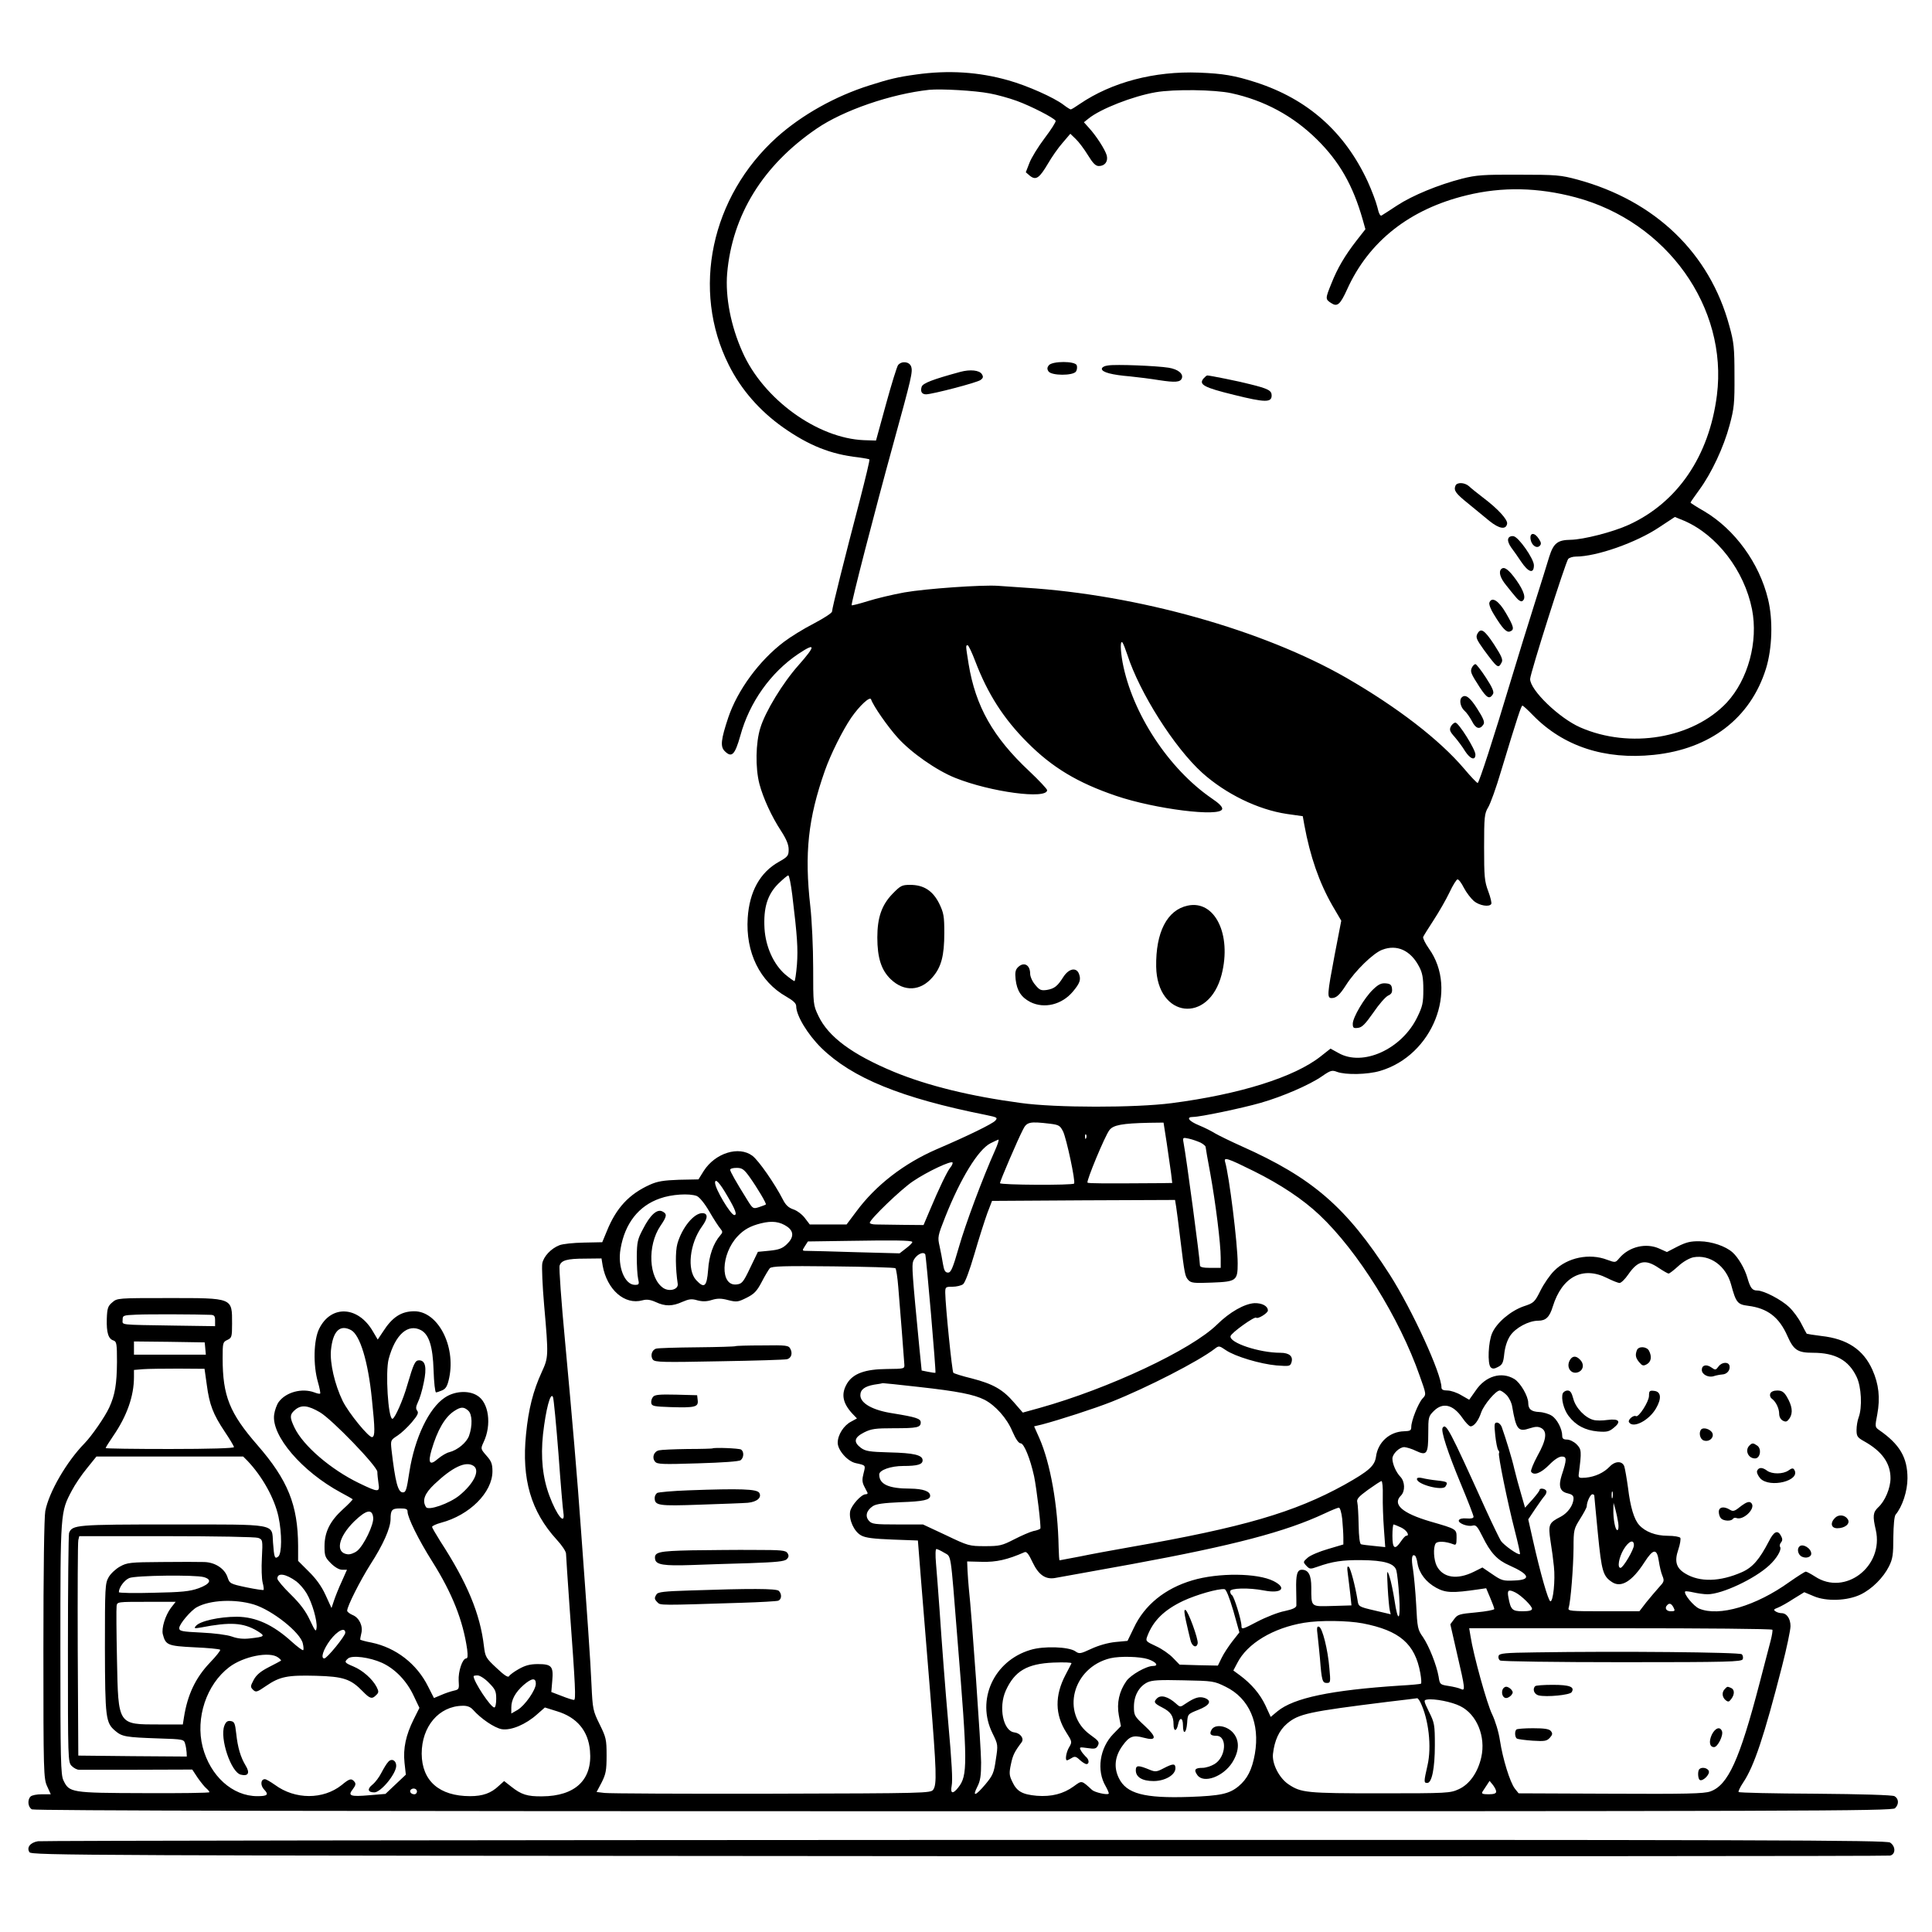 <?xml version="1.0" standalone="no"?>
<!DOCTYPE svg PUBLIC "-//W3C//DTD SVG 20010904//EN"
 "http://www.w3.org/TR/2001/REC-SVG-20010904/DTD/svg10.dtd">
<svg version="1.0" xmlns="http://www.w3.org/2000/svg"
 width="1024pt" height="1024pt" viewBox="0 0 1024 1024"
 preserveAspectRatio="xMidYMid meet">

<g transform="translate(0,1024) scale(0.1,-0.1)"
>
<path d="M4855 9845 c-96 -13 -141 -24 -245 -57 -184 -58 -360 -157 -492 -275
-350 -315 -455 -810 -255 -1208 65 -130 163 -242 287 -330 138 -97 254 -143
399 -159 30 -4 57 -9 59 -11 3 -2 -21 -100 -51 -217 -79 -301 -147 -572 -147
-589 0 -8 -44 -36 -97 -64 -53 -27 -124 -71 -158 -97 -131 -99 -246 -256 -295
-401 -39 -117 -43 -154 -19 -178 37 -37 54 -21 83 82 48 176 160 334 307 433
93 62 94 45 2 -59 -84 -94 -177 -247 -203 -333 -25 -79 -27 -212 -5 -297 20
-75 64 -172 116 -251 27 -42 39 -71 39 -96 0 -33 -4 -39 -52 -66 -100 -56
-156 -158 -165 -297 -12 -182 64 -338 204 -417 38 -22 53 -36 53 -51 0 -50 61
-150 133 -221 164 -160 423 -266 875 -356 58 -12 61 -14 47 -30 -16 -17 -142
-79 -310 -151 -173 -75 -323 -190 -427 -331 l-51 -68 -97 0 -98 0 -26 34 c-14
19 -42 40 -61 46 -26 9 -41 23 -56 53 -42 82 -127 205 -161 231 -72 54 -197
15 -258 -80 l-28 -45 -103 -2 c-82 -3 -114 -8 -154 -26 -111 -50 -179 -123
-229 -247 l-24 -58 -98 -2 c-55 -1 -112 -7 -129 -14 -44 -17 -84 -59 -91 -97
-3 -18 1 -118 10 -221 24 -273 23 -276 -13 -355 -45 -98 -70 -195 -83 -329
-24 -238 26 -409 163 -559 27 -29 49 -62 49 -74 0 -12 9 -140 19 -286 31 -423
34 -489 23 -489 -6 0 -35 9 -65 21 l-55 21 5 59 c7 77 -3 89 -76 89 -42 0 -67
-7 -101 -26 -25 -14 -48 -31 -52 -38 -5 -9 -26 5 -66 43 -57 53 -60 59 -67
115 -20 173 -89 338 -232 558 -23 37 -43 71 -43 75 0 5 21 15 47 22 152 40
273 161 273 273 0 39 -6 54 -32 83 -31 36 -31 36 -15 71 44 92 28 212 -35 248
-46 28 -120 23 -171 -12 -84 -56 -159 -214 -187 -392 -15 -99 -19 -110 -35
-110 -26 0 -40 55 -60 226 -5 50 -5 51 32 75 20 13 54 45 76 71 31 37 37 50
28 61 -8 11 -7 21 4 45 9 17 23 63 31 104 17 80 9 118 -25 118 -21 0 -29 -18
-62 -130 -22 -79 -67 -180 -79 -180 -23 0 -38 249 -20 317 35 130 102 189 171
153 43 -23 63 -87 67 -212 2 -65 8 -118 13 -118 4 0 19 5 33 11 20 9 28 24 37
67 35 170 -61 352 -185 352 -69 0 -117 -31 -166 -108 l-28 -42 -26 44 c-78
134 -221 141 -284 14 -30 -59 -33 -194 -7 -283 9 -31 14 -59 12 -61 -2 -3 -16
0 -31 6 -65 24 -150 2 -189 -51 -10 -14 -21 -44 -24 -67 -15 -112 148 -302
354 -413 32 -17 60 -33 62 -35 2 -2 -21 -26 -52 -54 -68 -62 -97 -120 -97
-196 0 -50 3 -59 34 -90 21 -21 44 -34 59 -34 l26 0 -28 -63 c-16 -34 -34 -80
-41 -101 l-13 -39 -32 70 c-21 46 -51 87 -89 124 l-56 56 0 79 c-1 217 -54
349 -216 535 -147 169 -184 260 -184 460 0 82 1 86 25 97 23 11 25 16 25 86 0
139 7 136 -339 136 -266 0 -270 0 -296 -23 -23 -19 -27 -31 -29 -87 -2 -73 8
-107 36 -115 16 -6 18 -18 18 -113 -1 -118 -10 -174 -41 -242 -23 -50 -93
-151 -131 -190 -95 -97 -189 -259 -208 -359 -6 -33 -10 -315 -10 -735 0 -651
1 -683 20 -724 l19 -42 -47 0 c-27 0 -53 -5 -60 -12 -18 -18 -14 -56 7 -68 13
-7 1592 -10 4939 -10 4462 0 4922 1 4936 16 22 21 20 51 -3 64 -12 6 -172 11
-420 13 -220 1 -403 5 -406 9 -3 3 8 26 24 50 58 86 111 245 206 616 25 97 45
193 45 213 0 40 -20 69 -48 69 -9 0 -24 4 -32 10 -11 7 -9 11 13 19 15 6 53
27 83 47 l57 35 50 -21 c67 -29 179 -25 249 9 60 29 120 89 150 149 20 40 23
63 23 154 1 65 5 111 12 120 36 43 63 125 63 193 0 110 -41 180 -151 256 -21
15 -22 17 -9 83 16 87 8 160 -26 236 -48 107 -134 164 -270 179 -41 5 -77 11
-78 12 -2 2 -15 27 -29 54 -14 28 -43 67 -64 87 -41 39 -134 88 -169 88 -27 0
-37 13 -53 69 -14 48 -48 106 -78 133 -37 33 -110 58 -174 59 -49 1 -72 -5
-118 -28 l-56 -29 -40 18 c-70 32 -160 11 -212 -50 -21 -25 -21 -25 -65 -9
-94 36 -211 12 -280 -58 -22 -21 -55 -69 -73 -105 -31 -62 -35 -66 -90 -84
-68 -24 -141 -85 -166 -141 -21 -46 -26 -164 -8 -182 9 -9 19 -9 39 2 23 12
28 22 33 71 4 35 15 70 31 94 28 42 98 80 149 80 40 0 60 19 77 75 49 158 159
216 288 151 28 -14 58 -26 66 -26 8 0 29 20 46 45 51 74 90 83 161 35 24 -16
48 -30 53 -30 5 0 28 18 51 39 26 24 58 42 80 47 88 16 173 -45 200 -144 26
-96 34 -106 90 -113 103 -13 165 -60 209 -161 33 -74 54 -88 135 -88 118 0
189 -39 231 -127 26 -53 31 -163 11 -216 -6 -16 -11 -45 -11 -66 0 -33 4 -40
40 -60 95 -53 140 -116 140 -196 0 -52 -29 -122 -66 -155 -27 -26 -29 -46 -12
-119 44 -193 -163 -352 -322 -247 -22 14 -44 26 -49 26 -5 0 -44 -25 -87 -55
-177 -127 -373 -185 -478 -141 -29 12 -85 80 -74 91 2 2 21 0 43 -5 22 -5 56
-10 75 -10 77 0 251 82 328 154 39 36 66 82 57 97 -4 5 -2 16 5 24 8 10 8 19
0 34 -18 34 -38 25 -65 -29 -50 -96 -86 -138 -143 -163 -116 -51 -223 -54
-300 -7 -48 29 -58 64 -37 126 10 29 14 57 11 63 -4 6 -34 11 -67 11 -63 0
-119 21 -151 57 -27 29 -47 96 -59 196 -7 51 -16 102 -20 115 -11 30 -49 29
-78 -2 -31 -32 -76 -53 -126 -58 -38 -3 -40 -1 -37 22 15 117 15 128 -12 155
-14 14 -37 25 -51 25 -18 0 -25 5 -25 20 0 36 -27 88 -55 106 -15 10 -45 19
-67 20 -42 2 -58 15 -58 48 0 36 -42 108 -74 127 -68 41 -153 16 -205 -62
l-34 -48 -42 24 c-23 14 -56 25 -73 25 -23 0 -32 5 -32 16 0 74 -156 413 -274
598 -230 358 -409 513 -786 681 -58 26 -121 57 -140 68 -19 12 -57 31 -84 42
-56 23 -72 45 -32 45 37 0 258 46 359 75 115 33 258 95 323 140 46 32 54 34
80 24 45 -17 162 -15 229 5 278 82 416 429 258 649 -19 27 -32 54 -30 61 3 7
28 47 56 90 28 43 66 109 84 147 17 37 37 68 42 68 6 1 21 -19 34 -45 13 -25
37 -56 53 -70 29 -24 82 -33 92 -15 3 5 -4 35 -16 67 -20 53 -22 78 -22 234 0
160 2 178 21 210 12 19 43 105 68 190 89 294 108 350 114 350 4 0 29 -23 56
-51 161 -165 381 -237 640 -210 300 31 513 195 595 457 33 107 38 257 11 368
-46 191 -176 370 -338 466 -40 23 -73 44 -73 46 0 3 21 32 46 67 65 88 130
227 161 343 24 89 27 116 26 264 0 146 -3 176 -27 262 -104 386 -393 664 -805
776 -89 24 -111 26 -311 26 -189 1 -226 -2 -301 -21 -125 -32 -263 -89 -344
-142 -38 -25 -75 -49 -82 -53 -7 -5 -15 9 -23 45 -7 28 -30 89 -51 135 -122
263 -318 437 -594 526 -112 36 -173 46 -300 51 -237 9 -463 -51 -632 -166 -23
-16 -44 -29 -48 -29 -3 0 -21 11 -39 25 -50 38 -191 101 -291 129 -158 45
-318 55 -490 31z m390 -100 c39 -7 104 -25 145 -40 74 -27 195 -89 205 -105 3
-5 -23 -46 -58 -92 -34 -45 -71 -105 -81 -132 l-19 -49 22 -19 c32 -25 50 -12
95 64 20 35 55 85 78 111 l41 48 29 -28 c16 -15 45 -54 64 -85 27 -44 41 -58
58 -58 32 0 50 24 42 56 -8 30 -56 105 -95 147 l-26 29 25 20 c63 51 234 118
355 139 98 17 314 14 401 -5 175 -38 327 -120 453 -244 120 -118 192 -244 244
-427 l14 -50 -47 -60 c-62 -80 -101 -146 -133 -227 -33 -81 -33 -84 -2 -104
33 -22 48 -9 85 72 115 255 332 426 634 499 188 46 378 42 577 -11 484 -129
808 -583 749 -1049 -41 -323 -209 -569 -468 -687 -83 -38 -240 -78 -307 -79
-70 -1 -91 -18 -114 -91 -10 -35 -46 -148 -79 -253 -33 -104 -88 -282 -122
-395 -94 -314 -171 -550 -178 -550 -4 0 -37 34 -72 76 -131 154 -353 325 -625
482 -441 253 -1107 440 -1700 477 -55 4 -120 8 -145 10 -84 6 -384 -15 -497
-35 -61 -11 -149 -32 -193 -46 -45 -14 -84 -24 -86 -22 -5 5 123 501 220 853
98 356 105 385 95 413 -10 26 -50 30 -69 7 -6 -8 -35 -101 -64 -207 l-53 -193
-64 2 c-247 10 -534 218 -644 468 -62 138 -91 292 -81 415 27 311 190 574 474
768 143 98 395 184 597 206 63 6 243 -4 320 -19z m3681 -2265 c174 -75 319
-264 360 -469 34 -172 -21 -373 -134 -495 -179 -190 -513 -247 -777 -131 -111
49 -265 197 -265 256 0 29 187 618 202 637 6 6 24 12 40 12 110 0 321 74 443
156 44 29 81 53 82 54 1 0 23 -9 49 -20z m-2951 -710 c65 -201 248 -491 397
-626 125 -112 295 -195 448 -218 l85 -12 8 -45 c31 -169 79 -306 148 -427 l48
-82 -35 -181 c-40 -211 -41 -229 -16 -229 25 0 43 17 77 70 47 74 143 168 191
186 78 30 151 -3 196 -90 17 -32 22 -59 22 -121 0 -70 -4 -89 -32 -146 -82
-170 -289 -264 -418 -190 l-42 23 -52 -41 c-139 -110 -428 -201 -790 -248
-193 -25 -614 -25 -800 1 -268 36 -492 91 -672 165 -221 92 -347 185 -400 296
-28 59 -28 62 -28 255 0 107 -7 254 -15 325 -32 282 -12 467 77 720 31 88 93
212 139 280 45 65 100 116 106 98 12 -35 87 -143 141 -203 72 -80 207 -174
305 -213 187 -75 487 -115 487 -65 0 6 -43 52 -95 101 -192 180 -284 343 -321
567 -16 100 -16 100 -5 100 4 0 23 -39 41 -87 65 -170 149 -302 275 -428 132
-133 267 -214 470 -283 205 -70 554 -114 563 -70 2 11 -16 30 -55 56 -229 157
-422 451 -473 721 -12 67 -13 118 -1 106 5 -6 16 -35 26 -65z m-1776 -1272
c27 -222 31 -286 25 -370 -4 -49 -10 -88 -13 -88 -4 0 -26 16 -49 35 -62 54
-104 147 -110 244 -6 109 15 179 73 237 25 24 48 44 53 44 5 0 14 -46 21 -102z
m1367 -1214 c47 -6 53 -10 69 -42 18 -39 66 -262 58 -275 -6 -10 -393 -8 -393
2 0 11 94 230 121 282 21 43 35 46 145 33z m618 -103 c9 -60 19 -132 23 -160
l6 -51 -64 -1 c-302 -2 -380 -2 -385 3 -7 8 92 247 116 278 20 27 67 36 211
39 l76 1 17 -109z m-427 27 c-3 -8 -6 -5 -6 6 -1 11 2 17 5 13 3 -3 4 -12 1
-19z m606 -24 c15 -8 27 -18 27 -23 0 -4 11 -68 25 -142 28 -155 55 -370 55
-446 l0 -53 -55 0 c-38 0 -55 4 -55 13 0 34 -72 573 -87 651 -5 27 -4 28 28
21 19 -4 46 -14 62 -21z m-1089 -41 c-65 -145 -157 -391 -192 -514 -32 -112
-42 -134 -57 -134 -15 0 -21 10 -27 45 -4 25 -12 68 -18 95 -11 48 -10 54 30
155 81 204 174 356 239 390 20 10 39 19 43 20 4 0 -4 -26 -18 -57z m1371 -110
c143 -71 261 -150 348 -232 204 -192 425 -547 532 -854 35 -98 35 -98 15 -119
-23 -25 -60 -118 -60 -151 0 -19 -6 -22 -38 -23 -77 -2 -139 -58 -149 -135 -7
-49 -38 -76 -168 -149 -265 -146 -534 -225 -1135 -330 -91 -16 -211 -38 -268
-50 -57 -11 -105 -20 -106 -20 -2 0 -4 30 -5 68 -4 224 -44 447 -102 579 l-28
63 42 10 c91 24 277 84 368 120 191 76 463 216 547 281 22 17 24 17 59 -7 50
-34 182 -73 268 -81 69 -5 73 -5 80 16 10 32 -11 51 -59 51 -112 0 -271 53
-264 88 3 17 127 106 136 98 8 -9 62 24 62 38 0 24 -31 40 -71 39 -53 -3 -131
-47 -198 -113 -136 -134 -574 -340 -943 -443 l-87 -24 -46 53 c-60 70 -112 99
-224 128 -50 12 -94 26 -98 30 -7 6 -42 355 -43 424 0 31 2 32 38 32 21 0 46
6 56 13 11 8 34 70 61 162 24 83 55 179 68 215 l25 65 485 3 485 2 6 -37 c3
-21 13 -94 21 -163 24 -198 26 -204 43 -224 15 -16 29 -18 126 -14 129 5 136
10 136 102 0 101 -45 466 -67 539 -7 25 13 19 152 -50z m-1608 19 c-16 -19
-60 -110 -109 -227 l-33 -78 -110 1 c-60 1 -125 2 -142 2 -18 0 -33 4 -33 9 0
18 166 178 229 220 75 51 205 112 210 99 1 -5 -4 -17 -12 -26z m-1065 -49 c42
-59 92 -143 87 -147 -2 -2 -18 -8 -36 -14 -31 -10 -33 -9 -61 36 -63 101 -92
153 -92 162 0 6 15 10 34 10 29 0 39 -7 68 -47z m-118 -100 c45 -76 54 -103
38 -103 -19 0 -102 139 -102 171 0 26 24 1 64 -68z m-161 -2 c14 -6 41 -38 67
-83 23 -40 50 -81 58 -90 13 -16 13 -20 0 -35 -37 -42 -60 -108 -65 -185 -7
-88 -20 -99 -63 -53 -50 54 -35 194 31 285 32 44 32 70 1 70 -45 0 -108 -78
-132 -163 -11 -41 -10 -131 2 -211 5 -30 -43 -44 -76 -23 -78 52 -86 225 -16
329 35 51 37 64 11 77 -28 15 -65 -18 -103 -93 -29 -54 -32 -70 -33 -146 0
-47 3 -100 7 -117 7 -30 5 -33 -17 -33 -54 0 -93 97 -76 191 23 135 96 228
209 267 61 22 155 28 195 13z m480 -163 c35 -25 35 -57 -3 -93 -23 -22 -42
-29 -91 -34 l-62 -6 -41 -85 c-37 -78 -44 -85 -73 -88 -87 -9 -83 161 7 256
33 35 67 54 123 68 60 15 101 9 140 -18z m662 -80 c3 -3 -11 -18 -31 -33 l-36
-28 -227 6 c-124 4 -241 7 -259 7 -32 0 -32 0 -16 25 l16 25 207 3 c249 4 339
3 346 -5z m69 -66 c5 -9 58 -623 54 -628 -2 -1 -19 1 -38 5 l-35 7 -12 119
c-38 392 -41 438 -33 460 12 32 52 55 64 37z m-1710 -59 c23 -129 117 -211
211 -185 22 6 41 4 70 -9 51 -24 89 -23 142 1 35 15 49 17 79 8 27 -7 49 -7
77 2 30 9 50 9 87 -1 44 -11 52 -10 96 12 40 20 55 34 81 84 17 33 37 66 43
73 10 11 76 13 335 10 178 -2 327 -6 331 -10 4 -4 11 -49 15 -100 9 -108 30
-372 32 -408 2 -25 2 -25 -93 -26 -115 -1 -178 -24 -210 -76 -33 -55 -25 -103
27 -160 l25 -26 -31 -17 c-39 -20 -71 -70 -71 -112 0 -39 52 -99 96 -108 54
-12 52 -10 41 -54 -8 -31 -8 -46 3 -68 8 -15 16 -31 18 -35 2 -5 -3 -8 -10 -8
-23 0 -75 -58 -82 -90 -8 -44 20 -107 58 -128 23 -13 65 -18 166 -22 l135 -5
17 -215 c10 -118 31 -384 48 -590 34 -423 36 -488 16 -516 -14 -18 -36 -19
-858 -21 -463 -1 -862 1 -884 4 l-42 5 27 51 c22 44 26 63 26 143 0 85 -3 96
-37 165 -35 71 -37 80 -43 209 -5 121 -23 376 -56 825 -18 258 -47 596 -84
994 -20 211 -33 392 -29 403 9 28 39 37 135 37 l87 1 6 -37z m-2076 -262 c18
-1 22 -7 22 -30 l0 -30 -212 3 c-304 5 -278 2 -278 31 0 23 3 24 73 27 61 3
322 2 395 -1z m743 -81 c47 -26 90 -165 110 -365 17 -162 17 -197 2 -202 -16
-6 -125 127 -157 192 -42 87 -68 200 -62 268 10 102 47 139 107 107z m-773
-97 l3 -33 -190 0 -191 0 0 35 0 35 188 -2 187 -3 3 -32z m8 -193 c14 -105 33
-155 95 -248 27 -40 49 -77 49 -82 0 -6 -127 -10 -340 -10 -187 0 -340 2 -340
5 0 3 18 32 40 64 73 106 110 212 110 312 l0 38 48 4 c26 2 110 3 187 3 l139
-1 12 -85z m3773 -11 c208 -23 293 -40 349 -68 58 -30 119 -98 148 -168 18
-41 33 -63 44 -63 17 0 50 -79 71 -175 13 -63 38 -268 33 -277 -2 -3 -19 -10
-37 -13 -17 -4 -63 -24 -102 -44 -64 -33 -77 -36 -155 -36 -83 0 -89 2 -206
58 l-122 57 -134 0 c-121 0 -137 2 -152 19 -22 24 -14 55 20 78 18 12 58 17
147 21 121 4 157 12 157 34 0 24 -37 37 -105 38 -116 0 -165 23 -165 75 0 23
61 45 127 45 76 0 103 8 103 30 0 28 -46 39 -177 42 -105 3 -125 6 -150 24
-41 31 -36 55 17 82 38 19 60 22 156 22 126 0 144 4 144 31 0 20 -25 28 -148
48 -106 16 -172 53 -172 96 0 30 23 47 73 56 23 3 44 7 46 8 3 0 88 -8 190
-20z m3116 -43 c13 -13 27 -41 30 -62 21 -122 32 -135 94 -114 29 9 43 10 60
1 33 -18 27 -63 -20 -147 -22 -41 -37 -78 -34 -84 14 -23 52 -8 95 35 28 29
53 45 68 45 27 0 27 -15 -1 -100 -18 -57 -9 -86 32 -95 22 -5 31 -12 31 -26 0
-36 -30 -78 -68 -98 -63 -32 -67 -41 -54 -129 7 -42 15 -103 18 -135 8 -72 -4
-189 -19 -184 -11 3 -52 145 -92 323 l-25 111 36 54 c20 30 43 62 51 71 8 9
12 22 8 27 -7 12 -35 15 -35 4 0 -5 -17 -27 -38 -51 l-39 -43 -21 73 c-12 40
-28 100 -36 133 -12 54 -45 161 -67 223 -5 12 -16 22 -25 22 -14 0 -15 -9 -9
-67 4 -38 11 -73 16 -79 5 -6 7 -13 4 -16 -7 -6 46 -265 84 -412 17 -66 29
-121 27 -123 -8 -8 -85 47 -101 70 -8 13 -45 89 -81 168 -193 426 -210 459
-228 431 -10 -16 27 -129 95 -293 38 -91 69 -171 69 -178 0 -8 -12 -11 -37 -9
-22 2 -38 -2 -41 -10 -5 -15 46 -35 73 -28 18 5 26 -5 52 -57 43 -88 79 -126
143 -154 108 -48 118 -77 26 -80 -59 -3 -68 0 -116 33 l-53 36 -44 -22 c-90
-45 -165 -33 -198 30 -16 32 -20 97 -6 119 9 14 53 12 94 -4 14 -6 17 -1 17
34 0 47 2 46 -140 87 -149 44 -202 91 -154 138 22 23 21 73 -4 99 -23 24 -42
68 -42 96 0 25 37 61 63 61 12 -1 40 -9 62 -20 57 -27 65 -16 65 92 0 86 1 91
29 119 48 48 102 35 151 -35 17 -25 37 -46 44 -46 19 0 42 30 57 75 15 41 77
115 98 115 7 0 23 -11 36 -24z m-5025 -311 c11 -154 23 -295 26 -312 11 -72
-35 -16 -74 89 -36 96 -47 203 -34 326 15 132 40 228 53 197 4 -11 17 -146 29
-300z m-1265 220 c64 -37 305 -287 305 -316 0 -13 3 -41 6 -61 8 -49 0 -49
-105 2 -148 72 -294 197 -340 293 -27 56 -26 71 6 97 32 25 66 21 128 -15z
m787 8 c21 -19 23 -79 4 -133 -13 -36 -61 -76 -105 -87 -14 -3 -41 -19 -60
-35 -43 -38 -54 -23 -34 46 31 106 71 175 120 207 35 23 51 24 75 2z m-1171
-265 c80 -84 144 -200 165 -297 19 -90 18 -195 -1 -211 -19 -15 -22 -6 -28 74
-7 102 29 96 -534 96 -510 0 -530 -2 -547 -45 -3 -9 -6 -286 -6 -616 0 -586 0
-599 20 -619 11 -11 28 -20 38 -20 9 0 148 0 309 0 l292 1 29 -44 c17 -24 37
-49 46 -56 9 -8 16 -16 16 -20 0 -4 -156 -6 -348 -5 -387 1 -395 3 -426 68
-14 30 -16 104 -16 698 0 728 0 723 61 838 16 31 52 84 80 118 l50 62 389 0
389 0 22 -22z m1198 -27 c37 -23 4 -93 -74 -157 -53 -43 -164 -82 -177 -62
-22 35 -8 72 45 122 95 90 165 123 206 97z m4820 -158 c-1 -43 2 -122 6 -176
l7 -97 -58 6 c-33 3 -64 7 -70 9 -7 2 -12 39 -13 102 -1 54 -4 108 -7 120 -5
17 6 30 57 67 35 25 67 46 71 46 5 0 8 -35 7 -77z m1218 -10 c-3 -10 -5 -4 -5
12 0 17 2 24 5 18 2 -7 2 -21 0 -30z m-97 10 c0 -5 9 -95 19 -201 20 -202 27
-226 76 -258 48 -31 106 5 171 106 47 73 66 74 76 6 4 -27 12 -62 19 -78 11
-27 9 -32 -18 -61 -16 -18 -46 -53 -67 -79 l-37 -48 -190 0 c-179 0 -190 1
-185 18 11 33 25 215 26 317 0 97 2 102 35 155 19 30 35 60 35 66 0 23 19 64
30 64 5 0 10 -3 10 -7z m127 -145 c3 -22 1 -38 -5 -38 -11 0 -22 59 -21 110
l1 35 10 -35 c5 -19 12 -52 15 -72z m-6417 60 c0 -31 58 -149 132 -266 105
-167 162 -311 184 -464 4 -34 3 -48 -5 -48 -20 0 -43 -69 -40 -118 3 -44 2
-47 -26 -53 -17 -4 -47 -14 -67 -23 l-38 -16 -31 61 c-60 121 -171 206 -300
233 -33 6 -60 14 -60 16 0 3 2 17 6 33 10 38 -11 83 -46 97 -16 7 -29 17 -29
23 0 23 68 158 123 245 68 105 106 192 107 239 0 50 7 58 50 58 32 0 40 -3 40
-17z m4954 -39 c3 -34 6 -78 6 -99 l0 -36 -81 -24 c-45 -13 -93 -33 -108 -46
-25 -22 -25 -23 -8 -42 18 -19 21 -20 60 -6 79 28 132 36 232 35 121 -1 176
-17 186 -55 4 -14 11 -76 15 -138 8 -131 -7 -142 -25 -19 -7 44 -18 99 -26
123 -14 42 -15 40 -10 -57 3 -54 8 -109 11 -120 l5 -21 -85 20 c-86 20 -86 21
-91 56 -12 74 -36 165 -46 175 -9 7 -10 -3 -5 -40 4 -27 9 -76 13 -107 l6 -57
-101 -3 c-116 -3 -112 -8 -112 99 0 65 -15 93 -50 93 -25 0 -32 -26 -30 -107
1 -38 1 -75 1 -83 -1 -11 -20 -20 -62 -29 -33 -6 -99 -32 -145 -56 -78 -41
-84 -43 -84 -23 0 30 -39 156 -50 163 -6 3 -10 13 -10 21 0 17 98 20 180 4 93
-18 123 13 50 50 -85 43 -292 45 -430 4 -146 -43 -255 -132 -311 -253 l-33
-68 -64 -6 c-40 -4 -89 -18 -128 -36 -58 -27 -64 -28 -85 -13 -35 24 -168 29
-238 7 -194 -58 -288 -265 -201 -441 30 -61 30 -62 18 -140 -10 -71 -16 -84
-55 -131 -53 -63 -71 -68 -43 -13 16 31 20 59 20 129 0 77 -50 790 -65 921 -2
25 -6 67 -7 95 l-2 49 79 -2 c75 -2 134 11 225 51 11 5 22 -9 43 -54 31 -65
67 -91 117 -83 14 2 198 36 410 74 538 99 813 171 1020 268 36 17 70 31 76 31
6 1 14 -25 18 -60z m-5136 7 c4 -36 -50 -148 -85 -176 -15 -12 -38 -20 -51
-18 -66 8 -50 90 35 174 64 62 96 69 101 20z m5448 -52 c30 -14 48 -44 27 -44
-5 0 -17 -14 -28 -30 -32 -47 -45 -39 -45 30 0 33 3 60 6 60 3 0 21 -7 40 -16z
m-6058 -55 c24 -9 25 -11 20 -106 -3 -53 -1 -112 4 -131 5 -19 7 -36 5 -39 -3
-2 -44 4 -92 14 -85 18 -88 20 -99 53 -15 46 -66 80 -125 81 -25 1 -127 1
-225 0 -165 -1 -183 -3 -220 -24 -22 -12 -49 -37 -60 -56 -19 -33 -20 -52 -20
-375 1 -372 4 -397 55 -440 36 -31 57 -34 229 -40 131 -4 135 -5 141 -28 4
-12 7 -33 8 -46 l1 -22 -287 2 -288 3 -3 560 c-1 308 0 570 3 582 l5 21 462 0
c264 0 472 -4 486 -9z m7292 -39 c0 -23 -57 -120 -71 -120 -18 0 -9 54 16 97
27 45 55 57 55 23z m-3655 -40 c38 -23 32 13 69 -450 55 -675 55 -730 5 -794
-29 -37 -43 -33 -35 9 6 30 1 121 -19 345 -13 144 -35 432 -45 585 -7 94 -15
205 -19 248 -4 46 -3 77 2 77 5 0 24 -9 42 -20z m2508 -56 c9 -53 45 -100 100
-130 50 -27 86 -28 223 -8 l41 6 21 -50 c12 -28 22 -55 22 -60 0 -5 -43 -13
-96 -18 -89 -8 -99 -11 -117 -36 l-20 -27 36 -158 c43 -184 44 -197 20 -185
-10 5 -39 12 -65 16 -45 7 -47 8 -53 49 -11 62 -50 161 -83 210 -28 39 -30 50
-36 172 -4 72 -12 156 -17 188 -10 56 -6 82 10 72 5 -2 11 -21 14 -41z m-5942
-96 c17 -13 41 -41 54 -63 30 -50 57 -146 53 -182 -3 -25 -7 -20 -35 39 -22
48 -52 88 -102 137 -39 38 -71 76 -71 84 0 33 45 26 101 -15z m-491 23 c46
-13 35 -36 -27 -59 -48 -17 -89 -21 -240 -24 -101 -3 -183 -1 -183 3 0 25 29
64 55 75 32 14 348 18 395 5z m5457 -179 l32 -114 -37 -47 c-20 -26 -46 -65
-57 -88 l-20 -41 -101 2 -102 3 -35 36 c-19 20 -59 48 -90 62 -54 25 -56 27
-46 53 31 82 89 139 190 187 71 33 186 66 219 62 9 -1 25 -41 47 -115z m1496
97 c32 -17 87 -71 87 -86 0 -9 -16 -13 -50 -13 -55 0 -63 8 -75 73 -8 40 0 45
38 26z m-6688 -63 c98 -30 248 -149 260 -207 4 -17 5 -33 2 -35 -3 -3 -30 17
-60 44 -100 91 -191 132 -291 133 -94 0 -197 -23 -218 -49 -11 -13 -8 -14 27
-8 155 30 224 26 298 -18 45 -28 42 -31 -39 -40 -34 -4 -65 -1 -95 10 -25 9
-94 18 -161 21 -106 5 -118 8 -118 24 0 21 62 94 94 111 70 38 201 44 301 14z
m-439 -18 c-30 -40 -51 -108 -43 -140 15 -57 25 -62 166 -69 72 -3 134 -9 138
-13 3 -3 -21 -34 -54 -68 -77 -81 -119 -170 -138 -290 l-6 -38 -123 0 c-223 0
-219 -6 -226 345 -3 143 -4 270 -2 283 3 22 5 22 158 22 l155 0 -25 -32z
m7964 2 c9 -18 8 -20 -15 -20 -24 0 -34 18 -18 33 11 12 22 8 33 -13z m-1648
-84 c196 -38 278 -108 306 -264 5 -29 7 -54 3 -56 -3 -2 -53 -7 -111 -10 -366
-24 -562 -65 -649 -136 l-36 -30 -28 61 c-29 61 -74 114 -136 160 l-34 25 21
40 c52 103 190 186 354 213 83 14 230 12 310 -3z m2172 -34 c2 -4 -2 -30 -9
-57 -7 -28 -34 -131 -60 -230 -105 -402 -166 -537 -260 -570 -33 -12 -129 -14
-528 -12 l-488 2 -20 25 c-26 34 -64 157 -79 255 -7 47 -25 104 -41 138 -27
53 -100 316 -115 415 l-7 42 801 0 c441 0 803 -3 806 -8z m-7564 -16 c0 -17
-97 -136 -111 -136 -21 0 -6 47 31 97 39 51 80 71 80 39z m-356 -131 c11 -8
18 -16 15 -17 -2 -2 -31 -17 -64 -34 -43 -22 -66 -41 -80 -67 -18 -34 -19 -38
-4 -53 15 -15 21 -13 69 20 73 50 113 58 265 54 146 -4 184 -17 248 -83 38
-39 49 -42 71 -19 14 13 14 19 2 43 -22 42 -74 88 -122 108 -48 20 -51 24 -29
43 22 18 114 6 179 -23 70 -32 132 -96 169 -176 l30 -63 -31 -62 c-41 -83 -56
-153 -48 -229 l7 -63 -54 -51 -54 -51 -85 -7 c-102 -9 -116 -3 -88 32 15 20
17 29 9 39 -16 20 -26 18 -68 -17 -98 -78 -247 -78 -354 1 -23 16 -46 30 -53
30 -23 0 -25 -33 -4 -55 26 -27 18 -35 -36 -35 -132 0 -250 107 -290 261 -39
153 20 331 141 423 75 57 214 85 259 51z m4611 -9 c44 -15 58 -36 26 -36 -35
0 -118 -47 -141 -80 -38 -54 -52 -116 -40 -182 l11 -57 -40 -41 c-73 -75 -90
-194 -41 -277 11 -20 19 -38 16 -40 -8 -8 -74 7 -88 20 -57 52 -53 51 -97 19
-55 -40 -118 -56 -196 -50 -77 7 -106 23 -130 75 -16 33 -17 45 -7 92 10 48
18 65 57 117 14 20 -7 48 -39 52 -59 7 -85 133 -45 222 47 103 112 142 253
148 54 2 97 1 95 -4 -2 -5 -17 -33 -32 -62 -57 -109 -56 -210 5 -305 30 -47
31 -50 15 -77 -16 -26 -23 -70 -12 -70 3 0 14 5 25 12 16 10 23 9 43 -10 13
-12 29 -22 35 -22 17 0 15 25 -4 40 -8 8 -20 22 -25 32 -10 18 -8 19 34 13 39
-6 47 -4 56 13 9 18 5 25 -40 57 -158 113 -95 357 106 406 51 12 158 9 200 -5z
m-3494 -125 c34 -34 39 -45 39 -85 0 -25 -4 -46 -10 -46 -19 0 -110 137 -110
166 0 2 10 4 21 4 12 0 39 -17 60 -39z m249 -5 c0 -33 -58 -116 -97 -139 l-33
-19 0 32 c0 41 21 80 65 119 43 37 65 40 65 7z m3656 -16 c125 -61 183 -194
155 -356 -15 -84 -40 -133 -87 -172 -49 -40 -94 -50 -260 -56 -240 -8 -334 17
-374 100 -28 57 -21 116 20 172 35 49 56 57 111 42 70 -19 72 2 6 63 -54 50
-57 55 -57 101 0 59 27 107 71 129 25 12 64 14 192 11 156 -3 162 -4 223 -34z
m1032 -82 c44 -89 61 -236 38 -335 -20 -88 -20 -93 -1 -93 24 0 40 78 40 200
0 108 -2 119 -31 177 -29 60 -29 62 -10 65 38 6 131 -12 176 -35 87 -43 136
-161 111 -271 -18 -80 -62 -143 -119 -169 -46 -21 -58 -22 -417 -22 -391 0
-419 3 -486 48 -49 33 -88 109 -82 161 8 71 32 124 74 160 62 53 116 64 534
116 83 10 153 18 156 19 3 1 11 -9 17 -21z m-5022 -39 c43 -49 115 -97 153
-104 50 -8 128 25 188 79 l41 36 64 -20 c106 -32 166 -104 175 -209 14 -154
-78 -241 -254 -242 -78 -1 -110 9 -164 52 l-37 29 -29 -26 c-40 -38 -84 -54
-151 -54 -164 0 -256 81 -257 225 0 144 91 252 216 254 25 1 42 -6 55 -20z
m5424 -435 c0 -10 -13 -14 -40 -14 -31 0 -39 3 -33 13 4 7 15 22 23 35 l15 23
18 -22 c9 -12 17 -27 17 -35z m-5720 1 c0 -8 -6 -15 -14 -15 -17 0 -28 14 -19
24 12 12 33 6 33 -9z"/>
<path d="M5559 8304 c-9 -11 -10 -20 -2 -32 15 -24 131 -24 146 -1 6 9 7 24 4
33 -9 23 -129 23 -148 0z"/>
<path d="M5873 8303 c-19 -2 -33 -10 -33 -18 0 -18 53 -32 150 -40 41 -4 111
-13 154 -20 85 -13 112 -11 120 10 9 24 -20 48 -70 56 -62 10 -279 19 -321 12z"/>
<path d="M5090 8269 c-147 -40 -199 -60 -205 -79 -8 -25 1 -40 23 -40 32 0
271 62 289 76 14 10 16 17 7 31 -13 21 -62 26 -114 12z"/>
<path d="M6379 8234 c-27 -32 2 -48 162 -87 165 -41 199 -41 199 -3 0 26 -18
36 -116 60 -57 15 -212 46 -225 46 -4 0 -12 -7 -20 -16z"/>
<path d="M7714 7665 c-10 -25 2 -41 68 -94 35 -29 85 -70 112 -92 52 -42 88
-48 94 -15 4 21 -47 78 -128 139 -30 23 -64 50 -74 60 -24 21 -65 22 -72 2z"/>
<path d="M8112 7384 c4 -33 32 -54 49 -37 9 9 8 18 -5 37 -22 35 -48 34 -44 0z"/>
<path d="M7994 7385 c-4 -10 3 -29 15 -46 13 -17 36 -50 52 -74 40 -60 69 -68
69 -21 0 34 -81 150 -108 154 -13 2 -25 -3 -28 -13z"/>
<path d="M7957 7224 c-15 -15 -6 -47 26 -86 17 -22 41 -51 53 -65 12 -15 26
-23 32 -19 22 13 11 51 -31 111 -41 57 -64 74 -80 59z"/>
<path d="M7894 7046 c-3 -9 7 -36 23 -61 46 -76 68 -99 86 -92 25 9 21 25 -21
97 -38 66 -75 90 -88 56z"/>
<path d="M7830 6880 c-9 -18 -4 -30 34 -83 74 -100 77 -102 95 -68 8 14 0 33
-40 95 -52 79 -71 90 -89 56z"/>
<path d="M7802 6703 c-11 -22 -7 -32 41 -106 38 -58 52 -65 70 -36 7 11 -3 35
-37 87 -26 40 -51 72 -56 72 -5 0 -13 -8 -18 -17z"/>
<path d="M7747 6543 c-14 -13 -6 -51 14 -69 12 -10 30 -36 41 -57 20 -40 42
-46 61 -16 7 12 -1 32 -33 82 -39 62 -64 80 -83 60z"/>
<path d="M7690 6390 c-9 -18 -6 -27 20 -56 17 -20 42 -53 55 -75 28 -43 55
-52 55 -18 0 27 -89 169 -106 169 -7 0 -18 -9 -24 -20z"/>
<path d="M4730 5502 c-57 -59 -80 -126 -80 -231 0 -107 21 -173 71 -221 71
-68 158 -64 222 11 46 53 62 114 62 234 0 89 -3 106 -27 156 -34 68 -82 99
-154 99 -44 0 -51 -4 -94 -48z"/>
<path d="M6295 5440 c-109 -23 -170 -141 -167 -324 5 -272 279 -305 347 -41
54 212 -36 396 -180 365z"/>
<path d="M5395 5113 c-13 -13 -16 -28 -12 -64 7 -61 30 -95 78 -120 74 -37
168 -14 226 56 37 44 43 63 32 93 -14 37 -54 29 -83 -16 -31 -49 -47 -62 -88
-69 -30 -4 -38 -1 -61 27 -15 17 -27 44 -27 59 0 48 -34 65 -65 34z"/>
<path d="M7277 4995 c-46 -44 -107 -148 -107 -181 0 -22 4 -25 27 -22 22 2 39
20 82 81 29 43 64 83 78 90 18 8 23 17 21 36 -2 21 -9 27 -33 29 -24 2 -39 -5
-68 -33z"/>
<path d="M3898 3105 c-2 -2 -93 -5 -203 -6 -110 -1 -208 -4 -217 -7 -23 -6
-33 -39 -17 -59 12 -13 52 -14 354 -8 187 3 347 8 357 11 22 6 30 31 17 55 -9
18 -20 20 -149 18 -76 0 -140 -2 -142 -4z"/>
<path d="M3461 2836 c-7 -8 -11 -23 -9 -33 3 -16 16 -18 103 -21 130 -4 147 1
143 36 l-3 27 -111 3 c-88 2 -114 0 -123 -12z"/>
<path d="M3776 2563 c-1 -1 -60 -3 -131 -3 -72 -1 -140 -4 -152 -7 -28 -6 -39
-39 -21 -60 11 -14 38 -15 227 -9 134 4 219 10 227 17 17 14 18 45 2 56 -11 7
-145 12 -152 6z"/>
<path d="M3650 2341 c-85 -3 -161 -10 -167 -14 -7 -5 -13 -16 -13 -26 0 -41
19 -44 242 -36 117 4 231 8 252 10 49 5 75 28 60 53 -13 20 -101 23 -374 13z"/>
<path d="M3666 2023 c-176 -4 -199 -9 -194 -46 4 -31 47 -37 193 -32 72 3 211
7 310 10 140 5 183 9 195 21 11 11 12 19 4 32 -10 15 -31 17 -175 17 -90 1
-240 -1 -333 -2z"/>
<path d="M3652 1810 c-130 -4 -165 -8 -172 -20 -13 -20 -12 -26 5 -43 15 -16
11 -16 447 -2 98 3 184 8 193 11 18 7 20 35 3 52 -13 13 -153 13 -476 2z"/>
<path d="M7510 2401 c0 -29 135 -64 151 -40 15 23 11 26 -43 32 -29 3 -65 9
-80 13 -18 4 -28 2 -28 -5z"/>
<path d="M6286 1648 c8 -35 18 -79 23 -98 7 -36 33 -49 39 -20 4 22 -51 173
-65 177 -8 3 -7 -14 3 -59z"/>
<path d="M6984 1569 c3 -30 9 -83 12 -119 9 -117 13 -130 36 -130 20 0 21 3
14 78 -8 99 -37 214 -55 220 -11 4 -13 -5 -7 -49z"/>
<path d="M8137 1482 c-160 -2 -189 -5 -194 -18 -3 -9 0 -20 8 -25 8 -5 298 -9
647 -9 565 0 633 2 639 16 3 8 1 20 -5 26 -11 11 -652 17 -1095 10z"/>
<path d="M8137 1303 c-16 -15 -6 -43 18 -49 42 -10 166 2 175 17 18 28 -10 39
-100 39 -47 0 -90 -3 -93 -7z"/>
<path d="M7964 1285 c-8 -21 2 -45 19 -45 8 0 20 7 27 15 10 12 10 18 0 30 -7
8 -19 15 -27 15 -7 0 -16 -7 -19 -15z"/>
<path d="M9142 1288 c-17 -17 -15 -43 4 -59 14 -11 18 -10 30 6 19 25 18 51
-2 59 -20 8 -18 8 -32 -6z"/>
<path d="M8037 1073 c-10 -10 -8 -41 3 -48 5 -3 42 -8 83 -11 64 -4 75 -2 91
15 15 17 16 23 6 36 -9 11 -33 15 -95 15 -45 0 -85 -3 -88 -7z"/>
<path d="M9073 1046 c-17 -37 -12 -66 12 -66 19 0 50 62 42 84 -10 27 -36 18
-54 -18z"/>
<path d="M9007 863 c-10 -9 -8 -51 2 -57 15 -10 55 29 48 47 -6 17 -38 23 -50
10z"/>
<path d="M1189 1093 c-25 -66 35 -246 87 -259 40 -10 50 9 26 48 -27 45 -42
95 -50 170 -6 55 -10 63 -29 66 -17 3 -26 -4 -34 -25z"/>
<path d="M2058 902 c-9 -9 -25 -36 -37 -59 -11 -22 -32 -50 -47 -62 -29 -23
-25 -41 10 -41 35 0 116 99 116 141 0 29 -25 41 -42 21z"/>
<path d="M6132 1238 c-19 -19 -15 -26 28 -48 45 -23 60 -45 60 -89 0 -40 16
-40 24 -1 8 41 26 38 26 -5 0 -53 18 -42 22 12 3 48 3 48 58 70 62 24 75 48
36 63 -29 10 -53 3 -101 -29 -29 -20 -30 -20 -50 -2 -43 39 -82 50 -103 29z"/>
<path d="M6421 1071 c-12 -22 -5 -31 26 -31 59 0 52 -113 -10 -150 -18 -11
-46 -20 -64 -20 -39 0 -47 -10 -27 -38 33 -47 137 -9 185 66 40 64 40 122 0
163 -36 35 -94 41 -110 10z"/>
<path d="M6166 867 c-34 -18 -43 -19 -70 -8 -63 26 -76 26 -76 -2 0 -36 34
-57 94 -57 60 0 116 32 116 68 0 26 -12 26 -64 -1z"/>
<path d="M8676 3084 c-10 -26 -7 -41 12 -64 16 -19 22 -21 40 -11 24 13 28 41
12 72 -13 23 -55 25 -64 3z"/>
<path d="M8320 3030 c-22 -41 12 -81 51 -60 23 13 25 43 3 64 -21 22 -41 20
-54 -4z"/>
<path d="M9109 2998 c-15 -20 -17 -21 -38 -6 -27 19 -51 13 -51 -13 0 -24 35
-42 63 -33 12 4 32 8 45 9 25 1 43 22 39 45 -4 23 -40 22 -58 -2z"/>
<path d="M8283 2855 c-10 -27 5 -86 31 -120 38 -50 88 -76 154 -82 49 -4 61
-1 86 20 41 33 27 49 -34 41 -27 -4 -60 -4 -74 0 -44 11 -95 64 -107 112 -9
33 -16 44 -31 44 -10 0 -21 -7 -25 -15z"/>
<path d="M8740 2842 c0 -31 -55 -116 -69 -108 -13 8 -45 -20 -37 -32 21 -35
106 9 143 73 31 53 27 89 -9 93 -25 3 -28 0 -28 -26z"/>
<path d="M9383 2854 c-4 -10 0 -22 9 -28 21 -16 38 -51 38 -80 0 -15 8 -30 20
-36 16 -8 22 -6 36 14 18 29 13 65 -16 114 -15 25 -27 32 -50 32 -19 0 -33 -6
-37 -16z"/>
<path d="M9017 2664 c-15 -16 -7 -53 14 -59 30 -10 58 19 43 43 -12 18 -45 28
-57 16z"/>
<path d="M9272 2578 c-25 -25 -6 -68 30 -68 27 0 36 49 13 67 -23 16 -28 16
-43 1z"/>
<path d="M9313 2444 c-3 -8 4 -25 17 -40 51 -53 216 -12 180 46 -6 10 -13 9
-31 -4 -29 -20 -87 -20 -113 -1 -25 19 -45 19 -53 -1z"/>
<path d="M9222 2253 c-28 -23 -37 -25 -53 -15 -32 20 -59 15 -59 -11 0 -13 5
-28 12 -35 14 -14 54 -16 63 -2 3 5 12 7 19 4 35 -13 99 47 81 76 -10 16 -27
11 -63 -17z"/>
<path d="M9726 2195 c-27 -27 -21 -55 12 -55 41 0 70 24 56 47 -15 24 -48 28
-68 8z"/>
<path d="M9537 2043 c-14 -13 -7 -43 12 -53 23 -12 51 -3 51 15 0 29 -46 56
-63 38z"/>
<path d="M201 481 c-41 -7 -61 -33 -45 -58 11 -17 258 -18 4925 -21 2703 -1
4924 0 4937 3 30 7 30 49 0 69 -20 13 -630 15 -4903 14 -2684 -1 -4895 -4
-4914 -7z"/>
</g>
</svg>
